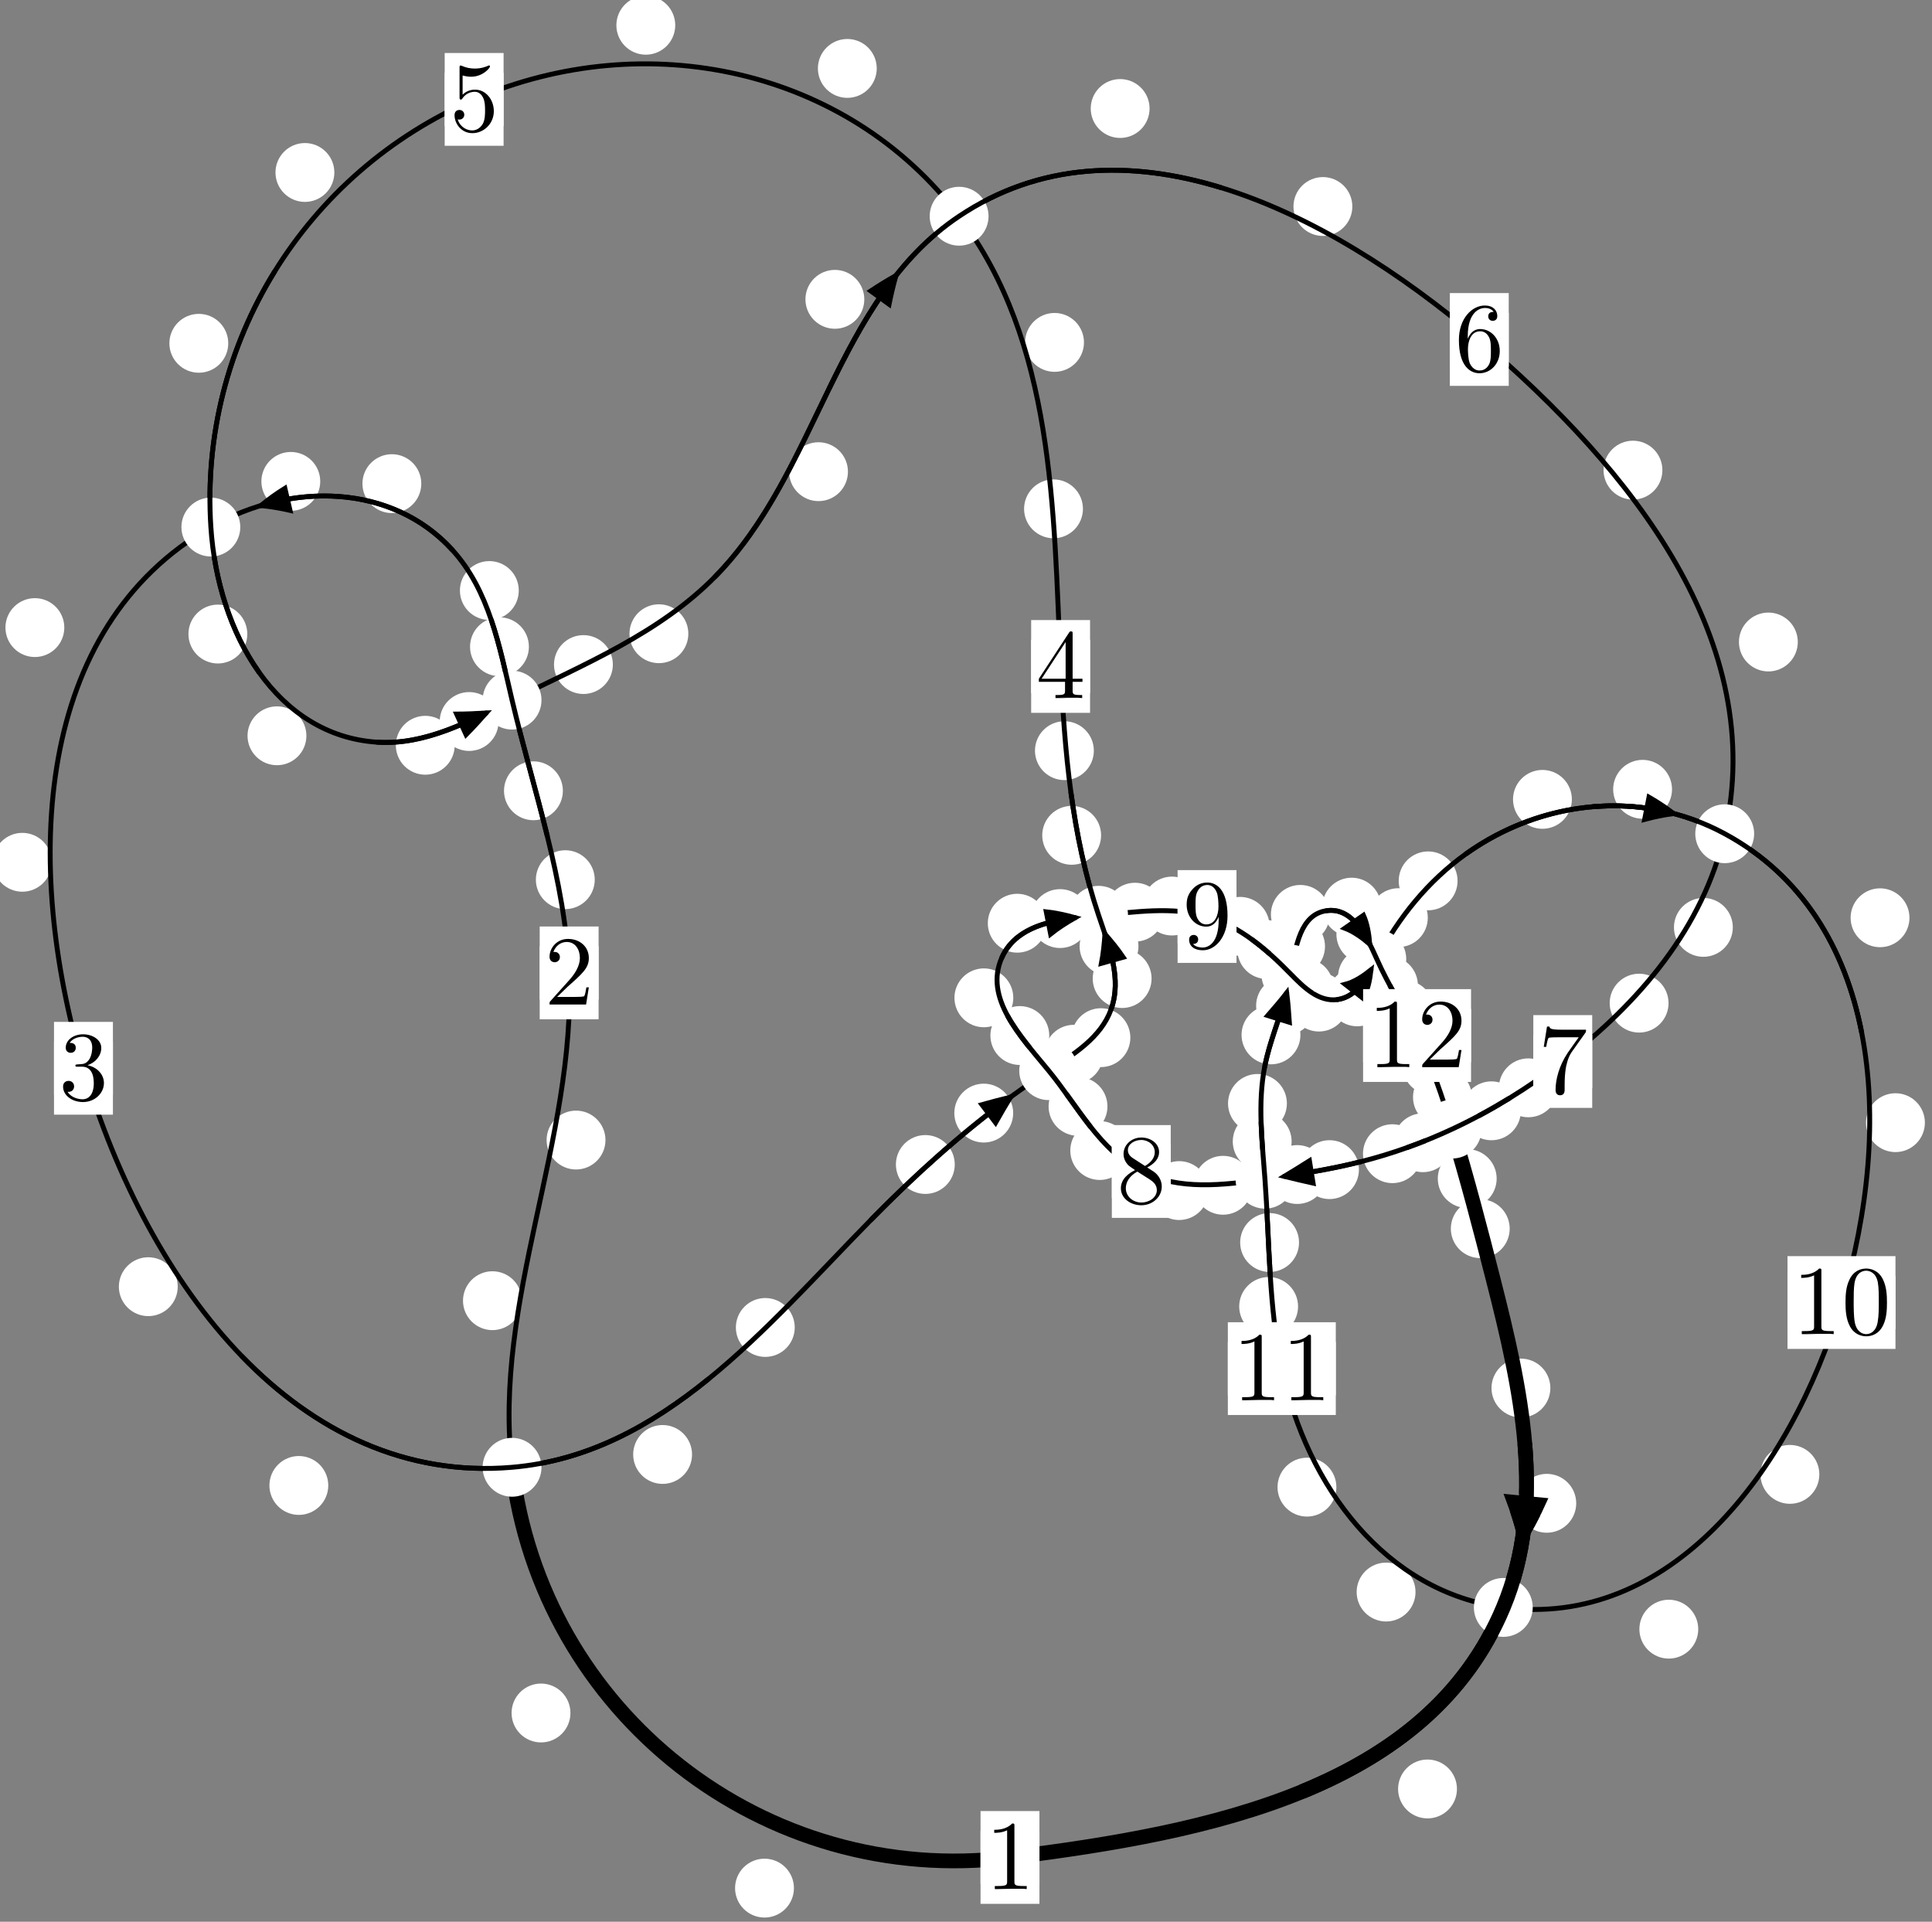 <?xml version="1.0"?>
<!-- Created by MetaPost 1.999 on 2021.07.06:0005 -->
<svg version="1.1" xmlns="http://www.w3.org/2000/svg" xmlns:xlink="http://www.w3.org/1999/xlink" width="196.195" height="195.147" viewBox="0 0 196.195 195.147">
<rect x="0" y="0" width="196.195" height="195.147" fill="#808080" stroke="none"/>
<!-- Original BoundingBox: -52.722031 -45.722580 143.473343 149.424545 -->
  <defs>
    <g transform="scale(0.01,0.01)" id="GLYPHcmr10_48">
      <path style="fill-rule: evenodd;" d="M460 -320C460 -400,455 -480,420 -554C374 -650,292 -666,250 -666C190 -666,117 -640,76 -547C44 -478,39 -400,39 -320C39 -245,43 -155,84 -79C127 2,200 22,249 22C303 22,379 1,423 -94C455 -163,460 -241,460 -320M249 -0C210 -0,151 -25,133 -121C122 -181,122 -273,122 -332C122 -396,122 -462,130 -516C149 -635,224 -644,249 -644C282 -644,348 -626,367 -527C377 -471,377 -395,377 -332C377 -257,377 -189,366 -125C351 -30,294 -0,249 -0"></path>
    </g>
    <g transform="scale(0.01,0.01)" id="GLYPHcmr10_49">
      <path style="fill-rule: evenodd;" d="M294 -640C294 -664,294 -666,271 -666C209 -602,121 -602,89 -602L89 -571C109 -571,168 -571,220 -597L220 -79C220 -43,217 -31,127 -31L95 -31L95 -0L257 -0L130 -3L217 -3L257 -3L297 -3L384 -3L419 -0L419 -31L387 -31C297 -31,294 -42,294 -79"></path>
    </g>
    <g transform="scale(0.01,0.01)" id="GLYPHcmr10_50">
      <path style="fill-rule: evenodd;" d="M127 -77L233 -180C389 -318,449 -372,449 -472C449 -586,359 -666,237 -666C124 -666,50 -574,50 -485C50 -429,100 -429,103 -429C120 -429,155 -441,155 -482C155 -508,137 -534,102 -534C94 -534,92 -534,89 -533C112 -598,166 -635,224 -635C315 -635,358 -554,358 -472C358 -392,308 -313,253 -251L61 -37C50 -26,50 -24,50 -0L421 -0L449 -174L424 -174C419 -144,412 -100,402 -85C395 -77,329 -77,307 -77"></path>
    </g>
    <g transform="scale(0.01,0.01)" id="GLYPHcmr10_51">
      <path style="fill-rule: evenodd;" d="M290 -352C372 -379,430 -449,430 -528C430 -610,342 -666,246 -666C145 -666,69 -606,69 -530C69 -497,91 -478,120 -478C151 -478,171 -500,171 -529C171 -579,124 -579,109 -579C140 -628,206 -641,242 -641C283 -641,338 -619,338 -529C338 -517,336 -459,310 -415C280 -367,246 -364,221 -363C213 -362,189 -360,182 -360C174 -359,167 -358,167 -348C167 -337,174 -337,191 -337L235 -337C317 -337,354 -269,354 -171C354 -35,285 -6,241 -6C198 -6,123 -23,88 -82C123 -77,154 -99,154 -137C154 -173,127 -193,98 -193C74 -193,42 -179,42 -135C42 -44,135 22,244 22C366 22,457 -69,457 -171C457 -253,394 -331,290 -352"></path>
    </g>
    <g transform="scale(0.01,0.01)" id="GLYPHcmr10_52">
      <path style="fill-rule: evenodd;" d="M294 -165L294 -78C294 -42,292 -31,218 -31L197 -31L197 -0L332 -0L238 -3L290 -3L332 -3L374 -3L427 -3L468 -0L468 -31L447 -31C373 -31,371 -42,371 -78L371 -165L471 -165L471 -196L371 -196L371 -651C371 -671,371 -677,355 -677C346 -677,343 -677,335 -665L28 -196L28 -165M300 -196L56 -196L300 -569"></path>
    </g>
    <g transform="scale(0.01,0.01)" id="GLYPHcmr10_53">
      <path style="fill-rule: evenodd;" d="M449 -201C449 -320,367 -420,259 -420C211 -420,168 -404,132 -369L132 -564C152 -558,185 -551,217 -551C340 -551,410 -642,410 -655C410 -661,407 -666,400 -666C399 -666,397 -666,392 -663C372 -654,323 -634,256 -634C216 -634,170 -641,123 -662C115 -665,113 -665,111 -665C101 -665,101 -657,101 -641L101 -345C101 -327,101 -319,115 -319C122 -319,124 -322,128 -328C139 -344,176 -398,257 -398C309 -398,334 -352,342 -334C358 -297,360 -258,360 -208C360 -173,360 -113,336 -71C312 -32,275 -6,229 -6C156 -6,99 -59,82 -118C85 -117,88 -116,99 -116C132 -116,149 -141,149 -165C149 -189,132 -214,99 -214C85 -214,50 -207,50 -161C50 -75,119 22,231 22C347 22,449 -74,449 -201"></path>
    </g>
    <g transform="scale(0.01,0.01)" id="GLYPHcmr10_54">
      <path style="fill-rule: evenodd;" d="M132 -328L132 -352C132 -605,256 -641,307 -641C331 -641,373 -635,395 -601C380 -601,340 -601,340 -556C340 -525,364 -510,386 -510C402 -510,432 -519,432 -558C432 -618,388 -666,305 -666C177 -666,42 -537,42 -316C42 -49,158 22,251 22C362 22,457 -72,457 -204C457 -331,368 -427,257 -427C189 -427,152 -376,132 -328M251 -6C188 -6,158 -66,152 -81C134 -128,134 -208,134 -226C134 -304,166 -404,256 -404C272 -404,318 -404,349 -342C367 -305,367 -254,367 -205C367 -157,367 -107,350 -71C320 -11,274 -6,251 -6"></path>
    </g>
    <g transform="scale(0.01,0.01)" id="GLYPHcmr10_55">
      <path style="fill-rule: evenodd;" d="M476 -609C485 -621,485 -623,485 -644L242 -644C120 -644,118 -657,114 -676L89 -676L56 -470L81 -470C84 -486,93 -549,106 -561C113 -567,191 -567,204 -567L411 -567C400 -551,321 -442,299 -409C209 -274,176 -135,176 -33C176 -23,176 22,222 22C268 22,268 -23,268 -33L268 -84C268 -139,271 -194,279 -248C283 -271,297 -357,341 -419"></path>
    </g>
    <g transform="scale(0.01,0.01)" id="GLYPHcmr10_56">
      <path style="fill-rule: evenodd;" d="M163 -457C117 -487,113 -521,113 -538C113 -599,178 -641,249 -641C322 -641,386 -589,386 -517C386 -460,347 -412,287 -377M309 -362C381 -399,430 -451,430 -517C430 -609,341 -666,250 -666C150 -666,69 -592,69 -499C69 -481,71 -436,113 -389C124 -377,161 -352,186 -335C128 -306,42 -250,42 -151C42 -45,144 22,249 22C362 22,457 -61,457 -168C457 -204,446 -249,408 -291C389 -312,373 -322,309 -362M209 -320L332 -242C360 -223,407 -193,407 -132C407 -58,332 -6,250 -6C164 -6,92 -68,92 -151C92 -209,124 -273,209 -320"></path>
    </g>
    <g transform="scale(0.01,0.01)" id="GLYPHcmr10_57">
      <path style="fill-rule: evenodd;" d="M367 -318L367 -286C367 -52,263 -6,205 -6C188 -6,134 -8,107 -42C151 -42,159 -71,159 -88C159 -119,135 -134,113 -134C97 -134,67 -125,67 -86C67 -19,121 22,206 22C335 22,457 -114,457 -329C457 -598,342 -666,253 -666C198 -666,149 -648,106 -603C65 -558,42 -516,42 -441C42 -316,130 -218,242 -218C303 -218,344 -260,367 -318M243 -241C227 -241,181 -241,150 -304C132 -341,132 -391,132 -440C132 -494,132 -541,153 -578C180 -628,218 -641,253 -641C299 -641,332 -607,349 -562C361 -530,365 -467,365 -421C365 -338,331 -241,243 -241"></path>
    </g>
  </defs>
  <path d="M80.624 191.734C80.624 190.941,80.309 190.181,79.749 189.621C79.188 189.06,78.428 188.745,77.636 188.745C76.843 188.745,76.083 189.06,75.522 189.621C74.962 190.181,74.647 190.941,74.647 191.734C74.647 192.527,74.962 193.287,75.522 193.847C76.083 194.408,76.843 194.723,77.636 194.723C78.428 194.723,79.188 194.408,79.749 193.847C80.309 193.287,80.624 192.527,80.624 191.734Z" style="fill: rgb(100%,100%,100%);stroke: none;"></path>
  <path d="M105.554 188.62C105.554 187.828,105.239 187.067,104.678 186.507C104.118 185.947,103.358 185.632,102.565 185.632C101.772 185.632,101.012 185.947,100.452 186.507C99.891 187.067,99.576 187.828,99.576 188.62C99.576 189.413,99.891 190.173,100.452 190.734C101.012 191.294,101.772 191.609,102.565 191.609C103.358 191.609,104.118 191.294,104.678 190.734C105.239 190.173,105.554 189.413,105.554 188.62Z" style="fill: rgb(100%,100%,100%);stroke: none;"></path>
  <path d="M52.995 132.083C52.995 131.29,52.681 130.53,52.12 129.969C51.56 129.409,50.799 129.094,50.007 129.094C49.214 129.094,48.454 129.409,47.893 129.969C47.333 130.53,47.018 131.29,47.018 132.083C47.018 132.875,47.333 133.635,47.893 134.196C48.454 134.756,49.214 135.071,50.007 135.071C50.799 135.071,51.56 134.756,52.12 134.196C52.681 133.635,52.995 132.875,52.995 132.083Z" style="fill: rgb(100%,100%,100%);stroke: none;"></path>
  <path d="M57.928 173.95C57.928 173.158,57.614 172.398,57.053 171.837C56.493 171.277,55.732 170.962,54.94 170.962C54.147 170.962,53.387 171.277,52.826 171.837C52.266 172.398,51.951 173.158,51.951 173.95C51.951 174.743,52.266 175.503,52.826 176.064C53.387 176.624,54.147 176.939,54.94 176.939C55.732 176.939,56.493 176.624,57.053 176.064C57.614 175.503,57.928 174.743,57.928 173.95Z" style="fill: rgb(100%,100%,100%);stroke: none;"></path>
  <path d="M60.396 89.329C60.396 88.537,60.081 87.776,59.52 87.216C58.96 86.656,58.2 86.341,57.407 86.341C56.614 86.341,55.854 86.656,55.294 87.216C54.733 87.776,54.418 88.537,54.418 89.329C54.418 90.122,54.733 90.882,55.294 91.443C55.854 92.003,56.614 92.318,57.407 92.318C58.2 92.318,58.96 92.003,59.52 91.443C60.081 90.882,60.396 90.122,60.396 89.329Z" style="fill: rgb(100%,100%,100%);stroke: none;"></path>
  <path d="M61.486 115.77C61.486 114.978,61.171 114.217,60.61 113.657C60.05 113.096,59.29 112.781,58.497 112.781C57.704 112.781,56.944 113.096,56.384 113.657C55.823 114.217,55.508 114.978,55.508 115.77C55.508 116.563,55.823 117.323,56.384 117.884C56.944 118.444,57.704 118.759,58.497 118.759C59.29 118.759,60.05 118.444,60.61 117.884C61.171 117.323,61.486 116.563,61.486 115.77Z" style="fill: rgb(100%,100%,100%);stroke: none;"></path>
  <path d="M53.71 65.675C53.71 64.882,53.395 64.122,52.835 63.562C52.274 63.001,51.514 62.686,50.722 62.686C49.929 62.686,49.169 63.001,48.608 63.562C48.048 64.122,47.733 64.882,47.733 65.675C47.733 66.468,48.048 67.228,48.608 67.788C49.169 68.349,49.929 68.664,50.722 68.664C51.514 68.664,52.274 68.349,52.835 67.788C53.395 67.228,53.71 66.468,53.71 65.675Z" style="fill: rgb(100%,100%,100%);stroke: none;"></path>
  <path d="M57.16 80.302C57.16 79.509,56.845 78.749,56.284 78.189C55.724 77.628,54.964 77.313,54.171 77.313C53.378 77.313,52.618 77.628,52.058 78.189C51.497 78.749,51.182 79.509,51.182 80.302C51.182 81.095,51.497 81.855,52.058 82.415C52.618 82.976,53.378 83.291,54.171 83.291C54.964 83.291,55.724 82.976,56.284 82.415C56.845 81.855,57.16 81.095,57.16 80.302Z" style="fill: rgb(100%,100%,100%);stroke: none;"></path>
  <path d="M42.783 49.113C42.783 48.32,42.468 47.56,41.908 47C41.348 46.439,40.587 46.124,39.795 46.124C39.002 46.124,38.242 46.439,37.681 47C37.121 47.56,36.806 48.32,36.806 49.113C36.806 49.906,37.121 50.666,37.681 51.226C38.242 51.787,39.002 52.102,39.795 52.102C40.587 52.102,41.348 51.787,41.908 51.226C42.468 50.666,42.783 49.906,42.783 49.113Z" style="fill: rgb(100%,100%,100%);stroke: none;"></path>
  <path d="M52.682 59.967C52.682 59.174,52.368 58.414,51.807 57.854C51.247 57.293,50.486 56.978,49.694 56.978C48.901 56.978,48.141 57.293,47.58 57.854C47.02 58.414,46.705 59.174,46.705 59.967C46.705 60.76,47.02 61.52,47.58 62.08C48.141 62.641,48.901 62.956,49.694 62.956C50.486 62.956,51.247 62.641,51.807 62.08C52.368 61.52,52.682 60.76,52.682 59.967Z" style="fill: rgb(100%,100%,100%);stroke: none;"></path>
  <path d="M6.531 63.73C6.531 62.938,6.216 62.177,5.655 61.617C5.095 61.056,4.335 60.742,3.542 60.742C2.749 60.742,1.989 61.056,1.429 61.617C0.868 62.177,0.553 62.938,0.553 63.73C0.553 64.523,0.868 65.283,1.429 65.844C1.989 66.404,2.749 66.719,3.542 66.719C4.335 66.719,5.095 66.404,5.655 65.844C6.216 65.283,6.531 64.523,6.531 63.73Z" style="fill: rgb(100%,100%,100%);stroke: none;"></path>
  <path d="M32.521 48.884C32.521 48.092,32.206 47.332,31.646 46.771C31.085 46.211,30.325 45.896,29.532 45.896C28.74 45.896,27.98 46.211,27.419 46.771C26.859 47.332,26.544 48.092,26.544 48.884C26.544 49.677,26.859 50.437,27.419 50.998C27.98 51.558,28.74 51.873,29.532 51.873C30.325 51.873,31.085 51.558,31.646 50.998C32.206 50.437,32.521 49.677,32.521 48.884Z" style="fill: rgb(100%,100%,100%);stroke: none;"></path>
  <path d="M18.049 130.66C18.049 129.867,17.734 129.107,17.173 128.547C16.613 127.986,15.853 127.671,15.06 127.671C14.267 127.671,13.507 127.986,12.947 128.547C12.386 129.107,12.071 129.867,12.071 130.66C12.071 131.453,12.386 132.213,12.947 132.773C13.507 133.334,14.267 133.649,15.06 133.649C15.853 133.649,16.613 133.334,17.173 132.773C17.734 132.213,18.049 131.453,18.049 130.66Z" style="fill: rgb(100%,100%,100%);stroke: none;"></path>
  <path d="M5.255 87.564C5.255 86.771,4.941 86.011,4.38 85.45C3.82 84.89,3.059 84.575,2.267 84.575C1.474 84.575,0.714 84.89,0.153 85.45C-0.407 86.011,-0.722 86.771,-0.722 87.564C-0.722 88.356,-0.407 89.116,0.153 89.677C0.714 90.237,1.474 90.552,2.267 90.552C3.059 90.552,3.82 90.237,4.38 89.677C4.941 89.116,5.255 88.356,5.255 87.564Z" style="fill: rgb(100%,100%,100%);stroke: none;"></path>
  <path d="M70.277 147.698C70.277 146.905,69.962 146.145,69.401 145.584C68.841 145.024,68.081 144.709,67.288 144.709C66.495 144.709,65.735 145.024,65.175 145.584C64.614 146.145,64.299 146.905,64.299 147.698C64.299 148.49,64.614 149.25,65.175 149.811C65.735 150.371,66.495 150.686,67.288 150.686C68.081 150.686,68.841 150.371,69.401 149.811C69.962 149.25,70.277 148.49,70.277 147.698Z" style="fill: rgb(100%,100%,100%);stroke: none;"></path>
  <path d="M33.336 150.845C33.336 150.052,33.021 149.292,32.461 148.731C31.9 148.171,31.14 147.856,30.347 147.856C29.555 147.856,28.795 148.171,28.234 148.731C27.674 149.292,27.359 150.052,27.359 150.845C27.359 151.637,27.674 152.397,28.234 152.958C28.795 153.518,29.555 153.833,30.347 153.833C31.14 153.833,31.9 153.518,32.461 152.958C33.021 152.397,33.336 151.637,33.336 150.845Z" style="fill: rgb(100%,100%,100%);stroke: none;"></path>
  <path d="M96.956 118.252C96.956 117.459,96.641 116.699,96.081 116.138C95.52 115.578,94.76 115.263,93.967 115.263C93.175 115.263,92.415 115.578,91.854 116.138C91.294 116.699,90.979 117.459,90.979 118.252C90.979 119.044,91.294 119.805,91.854 120.365C92.415 120.925,93.175 121.24,93.967 121.24C94.76 121.24,95.52 120.925,96.081 120.365C96.641 119.805,96.956 119.044,96.956 118.252Z" style="fill: rgb(100%,100%,100%);stroke: none;"></path>
  <path d="M80.706 134.801C80.706 134.008,80.391 133.248,79.83 132.688C79.27 132.127,78.51 131.812,77.717 131.812C76.924 131.812,76.164 132.127,75.604 132.688C75.043 133.248,74.728 134.008,74.728 134.801C74.728 135.594,75.043 136.354,75.604 136.914C76.164 137.475,76.924 137.79,77.717 137.79C78.51 137.79,79.27 137.475,79.83 136.914C80.391 136.354,80.706 135.594,80.706 134.801Z" style="fill: rgb(100%,100%,100%);stroke: none;"></path>
  <path d="M112.035 107.056C112.035 106.263,111.72 105.503,111.16 104.943C110.599 104.382,109.839 104.067,109.046 104.067C108.254 104.067,107.494 104.382,106.933 104.943C106.373 105.503,106.058 106.263,106.058 107.056C106.058 107.849,106.373 108.609,106.933 109.169C107.494 109.73,108.254 110.045,109.046 110.045C109.839 110.045,110.599 109.73,111.16 109.169C111.72 108.609,112.035 107.849,112.035 107.056Z" style="fill: rgb(100%,100%,100%);stroke: none;"></path>
  <path d="M102.888 113.033C102.888 112.24,102.573 111.48,102.013 110.919C101.452 110.359,100.692 110.044,99.899 110.044C99.107 110.044,98.347 110.359,97.786 110.919C97.226 111.48,96.911 112.24,96.911 113.033C96.911 113.825,97.226 114.586,97.786 115.146C98.347 115.706,99.107 116.021,99.899 116.021C100.692 116.021,101.452 115.706,102.013 115.146C102.573 114.586,102.888 113.825,102.888 113.033Z" style="fill: rgb(100%,100%,100%);stroke: none;"></path>
  <path d="M116.943 99.371C116.943 98.578,116.628 97.818,116.068 97.257C115.507 96.697,114.747 96.382,113.954 96.382C113.162 96.382,112.402 96.697,111.841 97.257C111.281 97.818,110.966 98.578,110.966 99.371C110.966 100.163,111.281 100.923,111.841 101.484C112.402 102.044,113.162 102.359,113.954 102.359C114.747 102.359,115.507 102.044,116.068 101.484C116.628 100.923,116.943 100.163,116.943 99.371Z" style="fill: rgb(100%,100%,100%);stroke: none;"></path>
  <path d="M114.787 105.373C114.787 104.58,114.472 103.82,113.912 103.259C113.352 102.699,112.591 102.384,111.799 102.384C111.006 102.384,110.246 102.699,109.685 103.259C109.125 103.82,108.81 104.58,108.81 105.373C108.81 106.165,109.125 106.926,109.685 107.486C110.246 108.046,111.006 108.361,111.799 108.361C112.591 108.361,113.352 108.046,113.912 107.486C114.472 106.926,114.787 106.165,114.787 105.373Z" style="fill: rgb(100%,100%,100%);stroke: none;"></path>
  <path d="M111.816 84.826C111.816 84.033,111.501 83.273,110.941 82.712C110.381 82.152,109.62 81.837,108.828 81.837C108.035 81.837,107.275 82.152,106.714 82.712C106.154 83.273,105.839 84.033,105.839 84.826C105.839 85.618,106.154 86.379,106.714 86.939C107.275 87.5,108.035 87.814,108.828 87.814C109.62 87.814,110.381 87.5,110.941 86.939C111.501 86.379,111.816 85.618,111.816 84.826Z" style="fill: rgb(100%,100%,100%);stroke: none;"></path>
  <path d="M115.611 96.089C115.611 95.296,115.296 94.536,114.736 93.976C114.176 93.415,113.415 93.1,112.623 93.1C111.83 93.1,111.07 93.415,110.509 93.976C109.949 94.536,109.634 95.296,109.634 96.089C109.634 96.882,109.949 97.642,110.509 98.202C111.07 98.763,111.83 99.078,112.623 99.078C113.415 99.078,114.176 98.763,114.736 98.202C115.296 97.642,115.611 96.882,115.611 96.089Z" style="fill: rgb(100%,100%,100%);stroke: none;"></path>
  <path d="M109.973 51.671C109.973 50.879,109.658 50.119,109.098 49.558C108.538 48.998,107.777 48.683,106.985 48.683C106.192 48.683,105.432 48.998,104.871 49.558C104.311 50.119,103.996 50.879,103.996 51.671C103.996 52.464,104.311 53.224,104.871 53.785C105.432 54.345,106.192 54.66,106.985 54.66C107.777 54.66,108.538 54.345,109.098 53.785C109.658 53.224,109.973 52.464,109.973 51.671Z" style="fill: rgb(100%,100%,100%);stroke: none;"></path>
  <path d="M111.08 76.229C111.08 75.437,110.765 74.677,110.204 74.116C109.644 73.556,108.884 73.241,108.091 73.241C107.298 73.241,106.538 73.556,105.978 74.116C105.417 74.677,105.102 75.437,105.102 76.229C105.102 77.022,105.417 77.782,105.978 78.343C106.538 78.903,107.298 79.218,108.091 79.218C108.884 79.218,109.644 78.903,110.204 78.343C110.765 77.782,111.08 77.022,111.08 76.229Z" style="fill: rgb(100%,100%,100%);stroke: none;"></path>
  <path d="M89.034 6.948C89.034 6.155,88.719 5.395,88.159 4.835C87.598 4.274,86.838 3.959,86.046 3.959C85.253 3.959,84.493 4.274,83.932 4.835C83.372 5.395,83.057 6.155,83.057 6.948C83.057 7.741,83.372 8.501,83.932 9.061C84.493 9.622,85.253 9.937,86.046 9.937C86.838 9.937,87.598 9.622,88.159 9.061C88.719 8.501,89.034 7.741,89.034 6.948Z" style="fill: rgb(100%,100%,100%);stroke: none;"></path>
  <path d="M110.078 34.769C110.078 33.977,109.763 33.216,109.203 32.656C108.642 32.095,107.882 31.781,107.09 31.781C106.297 31.781,105.537 32.095,104.976 32.656C104.416 33.216,104.101 33.977,104.101 34.769C104.101 35.562,104.416 36.322,104.976 36.883C105.537 37.443,106.297 37.758,107.09 37.758C107.882 37.758,108.642 37.443,109.203 36.883C109.763 36.322,110.078 35.562,110.078 34.769Z" style="fill: rgb(100%,100%,100%);stroke: none;"></path>
  <path d="M33.953 17.515C33.953 16.722,33.638 15.962,33.077 15.401C32.517 14.841,31.757 14.526,30.964 14.526C30.171 14.526,29.411 14.841,28.851 15.401C28.29 15.962,27.975 16.722,27.975 17.515C27.975 18.307,28.29 19.067,28.851 19.628C29.411 20.188,30.171 20.503,30.964 20.503C31.757 20.503,32.517 20.188,33.077 19.628C33.638 19.067,33.953 18.307,33.953 17.515Z" style="fill: rgb(100%,100%,100%);stroke: none;"></path>
  <path d="M68.571 2.564C68.571 1.772,68.256 1.011,67.695 0.451C67.135 -0.11,66.375 -0.425,65.582 -0.425C64.789 -0.425,64.029 -0.11,63.469 0.451C62.908 1.011,62.593 1.772,62.593 2.564C62.593 3.357,62.908 4.117,63.469 4.678C64.029 5.238,64.789 5.553,65.582 5.553C66.375 5.553,67.135 5.238,67.695 4.678C68.256 4.117,68.571 3.357,68.571 2.564Z" style="fill: rgb(100%,100%,100%);stroke: none;"></path>
  <path d="M25.113 64.386C25.113 63.593,24.798 62.833,24.238 62.273C23.677 61.712,22.917 61.397,22.124 61.397C21.332 61.397,20.571 61.712,20.011 62.273C19.451 62.833,19.136 63.593,19.136 64.386C19.136 65.179,19.451 65.939,20.011 66.499C20.571 67.06,21.332 67.375,22.124 67.375C22.917 67.375,23.677 67.06,24.238 66.499C24.798 65.939,25.113 65.179,25.113 64.386Z" style="fill: rgb(100%,100%,100%);stroke: none;"></path>
  <path d="M23.179 34.862C23.179 34.069,22.864 33.309,22.303 32.748C21.743 32.188,20.983 31.873,20.19 31.873C19.397 31.873,18.637 32.188,18.077 32.748C17.516 33.309,17.201 34.069,17.201 34.862C17.201 35.654,17.516 36.414,18.077 36.975C18.637 37.535,19.397 37.85,20.19 37.85C20.983 37.85,21.743 37.535,22.303 36.975C22.864 36.414,23.179 35.654,23.179 34.862Z" style="fill: rgb(100%,100%,100%);stroke: none;"></path>
  <path d="M46.175 75.68C46.175 74.887,45.86 74.127,45.299 73.567C44.739 73.006,43.978 72.691,43.186 72.691C42.393 72.691,41.633 73.006,41.072 73.567C40.512 74.127,40.197 74.887,40.197 75.68C40.197 76.473,40.512 77.233,41.072 77.793C41.633 78.354,42.393 78.669,43.186 78.669C43.978 78.669,44.739 78.354,45.299 77.793C45.86 77.233,46.175 76.473,46.175 75.68Z" style="fill: rgb(100%,100%,100%);stroke: none;"></path>
  <path d="M31.115 74.718C31.115 73.925,30.8 73.165,30.239 72.604C29.679 72.044,28.919 71.729,28.126 71.729C27.333 71.729,26.573 72.044,26.013 72.604C25.452 73.165,25.137 73.925,25.137 74.718C25.137 75.51,25.452 76.27,26.013 76.831C26.573 77.391,27.333 77.706,28.126 77.706C28.919 77.706,29.679 77.391,30.239 76.831C30.8 76.27,31.115 75.51,31.115 74.718Z" style="fill: rgb(100%,100%,100%);stroke: none;"></path>
  <path d="M62.236 67.484C62.236 66.692,61.921 65.932,61.361 65.371C60.8 64.811,60.04 64.496,59.247 64.496C58.455 64.496,57.695 64.811,57.134 65.371C56.574 65.932,56.259 66.692,56.259 67.484C56.259 68.277,56.574 69.037,57.134 69.598C57.695 70.158,58.455 70.473,59.247 70.473C60.04 70.473,60.8 70.158,61.361 69.598C61.921 69.037,62.236 68.277,62.236 67.484Z" style="fill: rgb(100%,100%,100%);stroke: none;"></path>
  <path d="M50.631 73.267C50.631 72.475,50.316 71.714,49.755 71.154C49.195 70.593,48.435 70.279,47.642 70.279C46.849 70.279,46.089 70.593,45.529 71.154C44.968 71.714,44.653 72.475,44.653 73.267C44.653 74.06,44.968 74.82,45.529 75.381C46.089 75.941,46.849 76.256,47.642 76.256C48.435 76.256,49.195 75.941,49.755 75.381C50.316 74.82,50.631 74.06,50.631 73.267Z" style="fill: rgb(100%,100%,100%);stroke: none;"></path>
  <path d="M86.109 47.898C86.109 47.105,85.794 46.345,85.234 45.785C84.673 45.224,83.913 44.909,83.12 44.909C82.328 44.909,81.568 45.224,81.007 45.785C80.447 46.345,80.132 47.105,80.132 47.898C80.132 48.691,80.447 49.451,81.007 50.011C81.568 50.572,82.328 50.887,83.12 50.887C83.913 50.887,84.673 50.572,85.234 50.011C85.794 49.451,86.109 48.691,86.109 47.898Z" style="fill: rgb(100%,100%,100%);stroke: none;"></path>
  <path d="M69.901 64.353C69.901 63.561,69.586 62.801,69.026 62.24C68.465 61.68,67.705 61.365,66.913 61.365C66.12 61.365,65.36 61.68,64.799 62.24C64.239 62.801,63.924 63.561,63.924 64.353C63.924 65.146,64.239 65.906,64.799 66.467C65.36 67.027,66.12 67.342,66.913 67.342C67.705 67.342,68.465 67.027,69.026 66.467C69.586 65.906,69.901 65.146,69.901 64.353Z" style="fill: rgb(100%,100%,100%);stroke: none;"></path>
  <path d="M116.74 11.019C116.74 10.227,116.425 9.466,115.865 8.906C115.304 8.345,114.544 8.03,113.751 8.03C112.959 8.03,112.199 8.345,111.638 8.906C111.078 9.466,110.763 10.227,110.763 11.019C110.763 11.812,111.078 12.572,111.638 13.133C112.199 13.693,112.959 14.008,113.751 14.008C114.544 14.008,115.304 13.693,115.865 13.133C116.425 12.572,116.74 11.812,116.74 11.019Z" style="fill: rgb(100%,100%,100%);stroke: none;"></path>
  <path d="M87.77 30.396C87.77 29.603,87.455 28.843,86.895 28.283C86.334 27.722,85.574 27.407,84.781 27.407C83.989 27.407,83.229 27.722,82.668 28.283C82.108 28.843,81.793 29.603,81.793 30.396C81.793 31.189,82.108 31.949,82.668 32.509C83.229 33.07,83.989 33.385,84.781 33.385C85.574 33.385,86.334 33.07,86.895 32.509C87.455 31.949,87.77 31.189,87.77 30.396Z" style="fill: rgb(100%,100%,100%);stroke: none;"></path>
  <path d="M168.817 47.742C168.817 46.949,168.503 46.189,167.942 45.629C167.382 45.068,166.621 44.753,165.829 44.753C165.036 44.753,164.276 45.068,163.715 45.629C163.155 46.189,162.84 46.949,162.84 47.742C162.84 48.535,163.155 49.295,163.715 49.855C164.276 50.416,165.036 50.731,165.829 50.731C166.621 50.731,167.382 50.416,167.942 49.855C168.503 49.295,168.817 48.535,168.817 47.742Z" style="fill: rgb(100%,100%,100%);stroke: none;"></path>
  <path d="M137.33 20.97C137.33 20.178,137.015 19.417,136.454 18.857C135.894 18.297,135.134 17.982,134.341 17.982C133.548 17.982,132.788 18.297,132.228 18.857C131.667 19.417,131.352 20.178,131.352 20.97C131.352 21.763,131.667 22.523,132.228 23.084C132.788 23.644,133.548 23.959,134.341 23.959C135.134 23.959,135.894 23.644,136.454 23.084C137.015 22.523,137.33 21.763,137.33 20.97Z" style="fill: rgb(100%,100%,100%);stroke: none;"></path>
  <path d="M175.968 94.174C175.968 93.381,175.653 92.621,175.093 92.06C174.532 91.5,173.772 91.185,172.98 91.185C172.187 91.185,171.427 91.5,170.866 92.06C170.306 92.621,169.991 93.381,169.991 94.174C169.991 94.966,170.306 95.727,170.866 96.287C171.427 96.847,172.187 97.162,172.98 97.162C173.772 97.162,174.532 96.847,175.093 96.287C175.653 95.727,175.968 94.966,175.968 94.174Z" style="fill: rgb(100%,100%,100%);stroke: none;"></path>
  <path d="M182.567 65.194C182.567 64.401,182.252 63.641,181.692 63.081C181.131 62.52,180.371 62.205,179.578 62.205C178.786 62.205,178.026 62.52,177.465 63.081C176.905 63.641,176.59 64.401,176.59 65.194C176.59 65.987,176.905 66.747,177.465 67.307C178.026 67.868,178.786 68.183,179.578 68.183C180.371 68.183,181.131 67.868,181.692 67.307C182.252 66.747,182.567 65.987,182.567 65.194Z" style="fill: rgb(100%,100%,100%);stroke: none;"></path>
  <path d="M158.192 110.466C158.192 109.673,157.877 108.913,157.316 108.353C156.756 107.792,155.996 107.477,155.203 107.477C154.41 107.477,153.65 107.792,153.09 108.353C152.529 108.913,152.214 109.673,152.214 110.466C152.214 111.259,152.529 112.019,153.09 112.579C153.65 113.14,154.41 113.455,155.203 113.455C155.996 113.455,156.756 113.14,157.316 112.579C157.877 112.019,158.192 111.259,158.192 110.466Z" style="fill: rgb(100%,100%,100%);stroke: none;"></path>
  <path d="M169.441 101.867C169.441 101.074,169.126 100.314,168.566 99.753C168.005 99.193,167.245 98.878,166.452 98.878C165.66 98.878,164.9 99.193,164.339 99.753C163.779 100.314,163.464 101.074,163.464 101.867C163.464 102.659,163.779 103.42,164.339 103.98C164.9 104.541,165.66 104.856,166.452 104.856C167.245 104.856,168.005 104.541,168.566 103.98C169.126 103.42,169.441 102.659,169.441 101.867Z" style="fill: rgb(100%,100%,100%);stroke: none;"></path>
  <path d="M147.482 116.042C147.482 115.25,147.167 114.489,146.607 113.929C146.046 113.369,145.286 113.054,144.493 113.054C143.701 113.054,142.941 113.369,142.38 113.929C141.82 114.489,141.505 115.25,141.505 116.042C141.505 116.835,141.82 117.595,142.38 118.156C142.941 118.716,143.701 119.031,144.493 119.031C145.286 119.031,146.046 118.716,146.607 118.156C147.167 117.595,147.482 116.835,147.482 116.042Z" style="fill: rgb(100%,100%,100%);stroke: none;"></path>
  <path d="M154.446 112.8C154.446 112.007,154.131 111.247,153.57 110.687C153.01 110.126,152.25 109.811,151.457 109.811C150.664 109.811,149.904 110.126,149.344 110.687C148.783 111.247,148.468 112.007,148.468 112.8C148.468 113.593,148.783 114.353,149.344 114.913C149.904 115.474,150.664 115.789,151.457 115.789C152.25 115.789,153.01 115.474,153.57 114.913C154.131 114.353,154.446 113.593,154.446 112.8Z" style="fill: rgb(100%,100%,100%);stroke: none;"></path>
  <path d="M137.999 118.774C137.999 117.982,137.684 117.221,137.124 116.661C136.563 116.1,135.803 115.785,135.01 115.785C134.218 115.785,133.457 116.1,132.897 116.661C132.336 117.221,132.022 117.982,132.022 118.774C132.022 119.567,132.336 120.327,132.897 120.888C133.457 121.448,134.218 121.763,135.01 121.763C135.803 121.763,136.563 121.448,137.124 120.888C137.684 120.327,137.999 119.567,137.999 118.774Z" style="fill: rgb(100%,100%,100%);stroke: none;"></path>
  <path d="M144.388 117.155C144.388 116.362,144.073 115.602,143.513 115.041C142.953 114.481,142.192 114.166,141.4 114.166C140.607 114.166,139.847 114.481,139.286 115.041C138.726 115.602,138.411 116.362,138.411 117.155C138.411 117.947,138.726 118.708,139.286 119.268C139.847 119.829,140.607 120.144,141.4 120.144C142.192 120.144,142.953 119.829,143.513 119.268C144.073 118.708,144.388 117.947,144.388 117.155Z" style="fill: rgb(100%,100%,100%);stroke: none;"></path>
  <path d="M127.189 120.362C127.189 119.57,126.874 118.81,126.314 118.249C125.753 117.689,124.993 117.374,124.2 117.374C123.408 117.374,122.647 117.689,122.087 118.249C121.526 118.81,121.212 119.57,121.212 120.362C121.212 121.155,121.526 121.915,122.087 122.476C122.647 123.036,123.408 123.351,124.2 123.351C124.993 123.351,125.753 123.036,126.314 122.476C126.874 121.915,127.189 121.155,127.189 120.362Z" style="fill: rgb(100%,100%,100%);stroke: none;"></path>
  <path d="M134.722 119.271C134.722 118.478,134.407 117.718,133.846 117.157C133.286 116.597,132.526 116.282,131.733 116.282C130.94 116.282,130.18 116.597,129.62 117.157C129.059 117.718,128.744 118.478,128.744 119.271C128.744 120.063,129.059 120.823,129.62 121.384C130.18 121.944,130.94 122.259,131.733 122.259C132.526 122.259,133.286 121.944,133.846 121.384C134.407 120.823,134.722 120.063,134.722 119.271Z" style="fill: rgb(100%,100%,100%);stroke: none;"></path>
  <path d="M114.666 116.834C114.666 116.041,114.351 115.281,113.79 114.72C113.23 114.16,112.47 113.845,111.677 113.845C110.884 113.845,110.124 114.16,109.564 114.72C109.003 115.281,108.688 116.041,108.688 116.834C108.688 117.626,109.003 118.387,109.564 118.947C110.124 119.507,110.884 119.822,111.677 119.822C112.47 119.822,113.23 119.507,113.79 118.947C114.351 118.387,114.666 117.626,114.666 116.834Z" style="fill: rgb(100%,100%,100%);stroke: none;"></path>
  <path d="M122.733 120.901C122.733 120.108,122.418 119.348,121.857 118.787C121.297 118.227,120.537 117.912,119.744 117.912C118.951 117.912,118.191 118.227,117.631 118.787C117.07 119.348,116.755 120.108,116.755 120.901C116.755 121.693,117.07 122.453,117.631 123.014C118.191 123.574,118.951 123.889,119.744 123.889C120.537 123.889,121.297 123.574,121.857 123.014C122.418 122.453,122.733 121.693,122.733 120.901Z" style="fill: rgb(100%,100%,100%);stroke: none;"></path>
  <path d="M106.552 105.156C106.552 104.363,106.237 103.603,105.677 103.043C105.116 102.482,104.356 102.167,103.564 102.167C102.771 102.167,102.011 102.482,101.45 103.043C100.89 103.603,100.575 104.363,100.575 105.156C100.575 105.949,100.89 106.709,101.45 107.269C102.011 107.83,102.771 108.145,103.564 108.145C104.356 108.145,105.116 107.83,105.677 107.269C106.237 106.709,106.552 105.949,106.552 105.156Z" style="fill: rgb(100%,100%,100%);stroke: none;"></path>
  <path d="M112.462 112.354C112.462 111.561,112.147 110.801,111.587 110.24C111.027 109.68,110.266 109.365,109.474 109.365C108.681 109.365,107.921 109.68,107.36 110.24C106.8 110.801,106.485 111.561,106.485 112.354C106.485 113.146,106.8 113.906,107.36 114.467C107.921 115.027,108.681 115.342,109.474 115.342C110.266 115.342,111.027 115.027,111.587 114.467C112.147 113.906,112.462 113.146,112.462 112.354Z" style="fill: rgb(100%,100%,100%);stroke: none;"></path>
  <path d="M106.29 93.751C106.29 92.958,105.975 92.198,105.414 91.637C104.854 91.077,104.094 90.762,103.301 90.762C102.508 90.762,101.748 91.077,101.188 91.637C100.627 92.198,100.312 92.958,100.312 93.751C100.312 94.543,100.627 95.304,101.188 95.864C101.748 96.425,102.508 96.739,103.301 96.739C104.094 96.739,104.854 96.425,105.414 95.864C105.975 95.304,106.29 94.543,106.29 93.751Z" style="fill: rgb(100%,100%,100%);stroke: none;"></path>
  <path d="M102.901 101.327C102.901 100.534,102.586 99.774,102.026 99.214C101.465 98.653,100.705 98.338,99.913 98.338C99.12 98.338,98.36 98.653,97.799 99.214C97.239 99.774,96.924 100.534,96.924 101.327C96.924 102.12,97.239 102.88,97.799 103.44C98.36 104.001,99.12 104.316,99.913 104.316C100.705 104.316,101.465 104.001,102.026 103.44C102.586 102.88,102.901 102.12,102.901 101.327Z" style="fill: rgb(100%,100%,100%);stroke: none;"></path>
  <path d="M118.245 92.631C118.245 91.838,117.93 91.078,117.369 90.517C116.809 89.957,116.048 89.642,115.256 89.642C114.463 89.642,113.703 89.957,113.142 90.517C112.582 91.078,112.267 91.838,112.267 92.631C112.267 93.423,112.582 94.183,113.142 94.744C113.703 95.304,114.463 95.619,115.256 95.619C116.048 95.619,116.809 95.304,117.369 94.744C117.93 94.183,118.245 93.423,118.245 92.631Z" style="fill: rgb(100%,100%,100%);stroke: none;"></path>
  <path d="M110.637 93.28C110.637 92.487,110.322 91.727,109.762 91.167C109.201 90.606,108.441 90.291,107.649 90.291C106.856 90.291,106.096 90.606,105.535 91.167C104.975 91.727,104.66 92.487,104.66 93.28C104.66 94.073,104.975 94.833,105.535 95.393C106.096 95.954,106.856 96.269,107.649 96.269C108.441 96.269,109.201 95.954,109.762 95.393C110.322 94.833,110.637 94.073,110.637 93.28Z" style="fill: rgb(100%,100%,100%);stroke: none;"></path>
  <path d="M128.925 94.07C128.925 93.277,128.61 92.517,128.05 91.957C127.489 91.396,126.729 91.081,125.937 91.081C125.144 91.081,124.384 91.396,123.823 91.957C123.263 92.517,122.948 93.277,122.948 94.07C122.948 94.863,123.263 95.623,123.823 96.183C124.384 96.744,125.144 97.059,125.937 97.059C126.729 97.059,127.489 96.744,128.05 96.183C128.61 95.623,128.925 94.863,128.925 94.07Z" style="fill: rgb(100%,100%,100%);stroke: none;"></path>
  <path d="M122.003 92.007C122.003 91.214,121.688 90.454,121.128 89.893C120.567 89.333,119.807 89.018,119.014 89.018C118.222 89.018,117.462 89.333,116.901 89.893C116.341 90.454,116.026 91.214,116.026 92.007C116.026 92.799,116.341 93.559,116.901 94.12C117.462 94.68,118.222 94.995,119.014 94.995C119.807 94.995,120.567 94.68,121.128 94.12C121.688 93.559,122.003 92.799,122.003 92.007Z" style="fill: rgb(100%,100%,100%);stroke: none;"></path>
  <path d="M135.419 100.301C135.419 99.508,135.104 98.748,134.544 98.187C133.983 97.627,133.223 97.312,132.431 97.312C131.638 97.312,130.878 97.627,130.317 98.187C129.757 98.748,129.442 99.508,129.442 100.301C129.442 101.093,129.757 101.853,130.317 102.414C130.878 102.974,131.638 103.289,132.431 103.289C133.223 103.289,133.983 102.974,134.544 102.414C135.104 101.853,135.419 101.093,135.419 100.301Z" style="fill: rgb(100%,100%,100%);stroke: none;"></path>
  <path d="M131.63 96.424C131.63 95.631,131.315 94.871,130.755 94.311C130.194 93.75,129.434 93.435,128.641 93.435C127.849 93.435,127.089 93.75,126.528 94.311C125.968 94.871,125.653 95.631,125.653 96.424C125.653 97.217,125.968 97.977,126.528 98.537C127.089 99.098,127.849 99.413,128.641 99.413C129.434 99.413,130.194 99.098,130.755 98.537C131.315 97.977,131.63 97.217,131.63 96.424Z" style="fill: rgb(100%,100%,100%);stroke: none;"></path>
  <path d="M140.812 101.228C140.812 100.435,140.497 99.675,139.937 99.115C139.376 98.554,138.616 98.239,137.824 98.239C137.031 98.239,136.271 98.554,135.71 99.115C135.15 99.675,134.835 100.435,134.835 101.228C134.835 102.021,135.15 102.781,135.71 103.341C136.271 103.902,137.031 104.217,137.824 104.217C138.616 104.217,139.376 103.902,139.937 103.341C140.497 102.781,140.812 102.021,140.812 101.228Z" style="fill: rgb(100%,100%,100%);stroke: none;"></path>
  <path d="M136.925 101.759C136.925 100.967,136.61 100.206,136.049 99.646C135.489 99.085,134.729 98.771,133.936 98.771C133.143 98.771,132.383 99.085,131.823 99.646C131.262 100.206,130.947 100.967,130.947 101.759C130.947 102.552,131.262 103.312,131.823 103.873C132.383 104.433,133.143 104.748,133.936 104.748C134.729 104.748,135.489 104.433,136.049 103.873C136.61 103.312,136.925 102.552,136.925 101.759Z" style="fill: rgb(100%,100%,100%);stroke: none;"></path>
  <path d="M144.993 93.186C144.993 92.393,144.678 91.633,144.118 91.072C143.557 90.512,142.797 90.197,142.004 90.197C141.212 90.197,140.452 90.512,139.891 91.072C139.331 91.633,139.016 92.393,139.016 93.186C139.016 93.978,139.331 94.739,139.891 95.299C140.452 95.86,141.212 96.175,142.004 96.175C142.797 96.175,143.557 95.86,144.118 95.299C144.678 94.739,144.993 93.978,144.993 93.186Z" style="fill: rgb(100%,100%,100%);stroke: none;"></path>
  <path d="M141.853 99.213C141.853 98.42,141.538 97.66,140.978 97.099C140.417 96.539,139.657 96.224,138.864 96.224C138.072 96.224,137.311 96.539,136.751 97.099C136.191 97.66,135.876 98.42,135.876 99.213C135.876 100.005,136.191 100.765,136.751 101.326C137.311 101.886,138.072 102.201,138.864 102.201C139.657 102.201,140.417 101.886,140.978 101.326C141.538 100.765,141.853 100.005,141.853 99.213Z" style="fill: rgb(100%,100%,100%);stroke: none;"></path>
  <path d="M159.624 81.174C159.624 80.381,159.309 79.621,158.749 79.06C158.188 78.5,157.428 78.185,156.635 78.185C155.843 78.185,155.083 78.5,154.522 79.06C153.962 79.621,153.647 80.381,153.647 81.174C153.647 81.966,153.962 82.727,154.522 83.287C155.083 83.848,155.843 84.162,156.635 84.162C157.428 84.162,158.188 83.848,158.749 83.287C159.309 82.727,159.624 81.966,159.624 81.174Z" style="fill: rgb(100%,100%,100%);stroke: none;"></path>
  <path d="M148.017 89.45C148.017 88.657,147.702 87.897,147.141 87.336C146.581 86.776,145.82 86.461,145.028 86.461C144.235 86.461,143.475 86.776,142.914 87.336C142.354 87.897,142.039 88.657,142.039 89.45C142.039 90.242,142.354 91.003,142.914 91.563C143.475 92.124,144.235 92.439,145.028 92.439C145.82 92.439,146.581 92.124,147.141 91.563C147.702 91.003,148.017 90.242,148.017 89.45Z" style="fill: rgb(100%,100%,100%);stroke: none;"></path>
  <path d="M193.907 93.197C193.907 92.404,193.592 91.644,193.032 91.084C192.471 90.523,191.711 90.208,190.918 90.208C190.126 90.208,189.366 90.523,188.805 91.084C188.245 91.644,187.93 92.404,187.93 93.197C187.93 93.99,188.245 94.75,188.805 95.31C189.366 95.871,190.126 96.186,190.918 96.186C191.711 96.186,192.471 95.871,193.032 95.31C193.592 94.75,193.907 93.99,193.907 93.197Z" style="fill: rgb(100%,100%,100%);stroke: none;"></path>
  <path d="M169.794 80.152C169.794 79.36,169.479 78.599,168.919 78.039C168.358 77.478,167.598 77.163,166.806 77.163C166.013 77.163,165.253 77.478,164.692 78.039C164.132 78.599,163.817 79.36,163.817 80.152C163.817 80.945,164.132 81.705,164.692 82.266C165.253 82.826,166.013 83.141,166.806 83.141C167.598 83.141,168.358 82.826,168.919 82.266C169.479 81.705,169.794 80.945,169.794 80.152Z" style="fill: rgb(100%,100%,100%);stroke: none;"></path>
  <path d="M184.755 149.719C184.755 148.927,184.44 148.167,183.879 147.606C183.319 147.046,182.559 146.731,181.766 146.731C180.973 146.731,180.213 147.046,179.653 147.606C179.092 148.167,178.777 148.927,178.777 149.719C178.777 150.512,179.092 151.272,179.653 151.833C180.213 152.393,180.973 152.708,181.766 152.708C182.559 152.708,183.319 152.393,183.879 151.833C184.44 151.272,184.755 150.512,184.755 149.719Z" style="fill: rgb(100%,100%,100%);stroke: none;"></path>
  <path d="M195.473 114.004C195.473 113.212,195.158 112.451,194.598 111.891C194.037 111.33,193.277 111.016,192.485 111.016C191.692 111.016,190.932 111.33,190.371 111.891C189.811 112.451,189.496 113.212,189.496 114.004C189.496 114.797,189.811 115.557,190.371 116.118C190.932 116.678,191.692 116.993,192.485 116.993C193.277 116.993,194.037 116.678,194.598 116.118C195.158 115.557,195.473 114.797,195.473 114.004Z" style="fill: rgb(100%,100%,100%);stroke: none;"></path>
  <path d="M143.746 161.669C143.746 160.876,143.431 160.116,142.87 159.555C142.31 158.995,141.549 158.68,140.757 158.68C139.964 158.68,139.204 158.995,138.643 159.555C138.083 160.116,137.768 160.876,137.768 161.669C137.768 162.462,138.083 163.222,138.643 163.782C139.204 164.343,139.964 164.658,140.757 164.658C141.549 164.658,142.31 164.343,142.87 163.782C143.431 163.222,143.746 162.462,143.746 161.669Z" style="fill: rgb(100%,100%,100%);stroke: none;"></path>
  <path d="M172.457 165.438C172.457 164.645,172.142 163.885,171.582 163.325C171.021 162.764,170.261 162.449,169.468 162.449C168.676 162.449,167.916 162.764,167.355 163.325C166.795 163.885,166.48 164.645,166.48 165.438C166.48 166.231,166.795 166.991,167.355 167.551C167.916 168.112,168.676 168.427,169.468 168.427C170.261 168.427,171.021 168.112,171.582 167.551C172.142 166.991,172.457 166.231,172.457 165.438Z" style="fill: rgb(100%,100%,100%);stroke: none;"></path>
  <path d="M131.819 132.669C131.819 131.876,131.504 131.116,130.944 130.556C130.383 129.995,129.623 129.68,128.83 129.68C128.038 129.68,127.277 129.995,126.717 130.556C126.157 131.116,125.842 131.876,125.842 132.669C125.842 133.462,126.157 134.222,126.717 134.782C127.277 135.343,128.038 135.658,128.83 135.658C129.623 135.658,130.383 135.343,130.944 134.782C131.504 134.222,131.819 133.462,131.819 132.669Z" style="fill: rgb(100%,100%,100%);stroke: none;"></path>
  <path d="M135.71 151.016C135.71 150.223,135.395 149.463,134.835 148.903C134.275 148.342,133.514 148.027,132.722 148.027C131.929 148.027,131.169 148.342,130.608 148.903C130.048 149.463,129.733 150.223,129.733 151.016C129.733 151.809,130.048 152.569,130.608 153.129C131.169 153.69,131.929 154.005,132.722 154.005C133.514 154.005,134.275 153.69,134.835 153.129C135.395 152.569,135.71 151.809,135.71 151.016Z" style="fill: rgb(100%,100%,100%);stroke: none;"></path>
  <path d="M131.165 115.915C131.165 115.122,130.85 114.362,130.29 113.802C129.729 113.241,128.969 112.926,128.176 112.926C127.384 112.926,126.623 113.241,126.063 113.802C125.503 114.362,125.188 115.122,125.188 115.915C125.188 116.708,125.503 117.468,126.063 118.028C126.623 118.589,127.384 118.904,128.176 118.904C128.969 118.904,129.729 118.589,130.29 118.028C130.85 117.468,131.165 116.708,131.165 115.915Z" style="fill: rgb(100%,100%,100%);stroke: none;"></path>
  <path d="M131.917 126.174C131.917 125.382,131.602 124.621,131.041 124.061C130.481 123.5,129.721 123.186,128.928 123.186C128.135 123.186,127.375 123.5,126.815 124.061C126.254 124.621,125.939 125.382,125.939 126.174C125.939 126.967,126.254 127.727,126.815 128.288C127.375 128.848,128.135 129.163,128.928 129.163C129.721 129.163,130.481 128.848,131.041 128.288C131.602 127.727,131.917 126.967,131.917 126.174Z" style="fill: rgb(100%,100%,100%);stroke: none;"></path>
  <path d="M132.057 105.092C132.057 104.299,131.742 103.539,131.181 102.978C130.621 102.418,129.861 102.103,129.068 102.103C128.275 102.103,127.515 102.418,126.955 102.978C126.394 103.539,126.079 104.299,126.079 105.092C126.079 105.884,126.394 106.645,126.955 107.205C127.515 107.766,128.275 108.08,129.068 108.08C129.861 108.08,130.621 107.766,131.181 107.205C131.742 106.645,132.057 105.884,132.057 105.092Z" style="fill: rgb(100%,100%,100%);stroke: none;"></path>
  <path d="M130.685 112.051C130.685 111.258,130.37 110.498,129.809 109.937C129.249 109.377,128.489 109.062,127.696 109.062C126.903 109.062,126.143 109.377,125.583 109.937C125.022 110.498,124.707 111.258,124.707 112.051C124.707 112.843,125.022 113.603,125.583 114.164C126.143 114.724,126.903 115.039,127.696 115.039C128.489 115.039,129.249 114.724,129.809 114.164C130.37 113.603,130.685 112.843,130.685 112.051Z" style="fill: rgb(100%,100%,100%);stroke: none;"></path>
  <path d="M134.554 96.104C134.554 95.312,134.239 94.551,133.679 93.991C133.118 93.43,132.358 93.116,131.566 93.116C130.773 93.116,130.013 93.43,129.452 93.991C128.892 94.551,128.577 95.312,128.577 96.104C128.577 96.897,128.892 97.657,129.452 98.218C130.013 98.778,130.773 99.093,131.566 99.093C132.358 99.093,133.118 98.778,133.679 98.218C134.239 97.657,134.554 96.897,134.554 96.104Z" style="fill: rgb(100%,100%,100%);stroke: none;"></path>
  <path d="M133.537 102.129C133.537 101.337,133.222 100.576,132.662 100.016C132.101 99.456,131.341 99.141,130.548 99.141C129.756 99.141,128.995 99.456,128.435 100.016C127.874 100.576,127.559 101.337,127.559 102.129C127.559 102.922,127.874 103.682,128.435 104.243C128.995 104.803,129.756 105.118,130.548 105.118C131.341 105.118,132.101 104.803,132.662 104.243C133.222 103.682,133.537 102.922,133.537 102.129Z" style="fill: rgb(100%,100%,100%);stroke: none;"></path>
  <path d="M140.251 92.118C140.251 91.326,139.936 90.565,139.376 90.005C138.815 89.444,138.055 89.129,137.263 89.129C136.47 89.129,135.71 89.444,135.149 90.005C134.589 90.565,134.274 91.326,134.274 92.118C134.274 92.911,134.589 93.671,135.149 94.232C135.71 94.792,136.47 95.107,137.263 95.107C138.055 95.107,138.815 94.792,139.376 94.232C139.936 93.671,140.251 92.911,140.251 92.118Z" style="fill: rgb(100%,100%,100%);stroke: none;"></path>
  <path d="M135.038 92.855C135.038 92.062,134.723 91.302,134.163 90.742C133.602 90.181,132.842 89.866,132.049 89.866C131.257 89.866,130.497 90.181,129.936 90.742C129.376 91.302,129.061 92.062,129.061 92.855C129.061 93.648,129.376 94.408,129.936 94.968C130.497 95.529,131.257 95.844,132.049 95.844C132.842 95.844,133.602 95.529,134.163 94.968C134.723 94.408,135.038 93.648,135.038 92.855Z" style="fill: rgb(100%,100%,100%);stroke: none;"></path>
  <path d="M143.987 100.066C143.987 99.274,143.672 98.514,143.112 97.953C142.551 97.393,141.791 97.078,140.998 97.078C140.206 97.078,139.446 97.393,138.885 97.953C138.325 98.514,138.01 99.274,138.01 100.066C138.01 100.859,138.325 101.619,138.885 102.18C139.446 102.74,140.206 103.055,140.998 103.055C141.791 103.055,142.551 102.74,143.112 102.18C143.672 101.619,143.987 100.859,143.987 100.066Z" style="fill: rgb(100%,100%,100%);stroke: none;"></path>
  <path d="M141.69 94.869C141.69 94.076,141.375 93.316,140.815 92.755C140.254 92.195,139.494 91.88,138.702 91.88C137.909 91.88,137.149 92.195,136.588 92.755C136.028 93.316,135.713 94.076,135.713 94.869C135.713 95.661,136.028 96.421,136.588 96.982C137.149 97.542,137.909 97.857,138.702 97.857C139.494 97.857,140.254 97.542,140.815 96.982C141.375 96.421,141.69 95.661,141.69 94.869Z" style="fill: rgb(100%,100%,100%);stroke: none;"></path>
  <path d="M148.395 108.194C148.395 107.401,148.08 106.641,147.52 106.08C146.959 105.52,146.199 105.205,145.406 105.205C144.614 105.205,143.854 105.52,143.293 106.08C142.733 106.641,142.418 107.401,142.418 108.194C142.418 108.986,142.733 109.746,143.293 110.307C143.854 110.867,144.614 111.182,145.406 111.182C146.199 111.182,146.959 110.867,147.52 110.307C148.08 109.746,148.395 108.986,148.395 108.194Z" style="fill: rgb(100%,100%,100%);stroke: none;"></path>
  <path d="M145.595 102.531C145.595 101.739,145.28 100.978,144.719 100.418C144.159 99.857,143.399 99.542,142.606 99.542C141.813 99.542,141.053 99.857,140.493 100.418C139.932 100.978,139.617 101.739,139.617 102.531C139.617 103.324,139.932 104.084,140.493 104.645C141.053 105.205,141.813 105.52,142.606 105.52C143.399 105.52,144.159 105.205,144.719 104.645C145.28 104.084,145.595 103.324,145.595 102.531Z" style="fill: rgb(100%,100%,100%);stroke: none;"></path>
  <path d="M151.986 119.684C151.986 118.891,151.671 118.131,151.11 117.57C150.55 117.01,149.79 116.695,148.997 116.695C148.204 116.695,147.444 117.01,146.884 117.57C146.323 118.131,146.008 118.891,146.008 119.684C146.008 120.476,146.323 121.236,146.884 121.797C147.444 122.357,148.204 122.672,148.997 122.672C149.79 122.672,150.55 122.357,151.11 121.797C151.671 121.236,151.986 120.476,151.986 119.684Z" style="fill: rgb(100%,100%,100%);stroke: none;"></path>
  <path d="M149.47 111.416C149.47 110.624,149.155 109.863,148.594 109.303C148.034 108.742,147.273 108.427,146.481 108.427C145.688 108.427,144.928 108.742,144.367 109.303C143.807 109.863,143.492 110.624,143.492 111.416C143.492 112.209,143.807 112.969,144.367 113.53C144.928 114.09,145.688 114.405,146.481 114.405C147.273 114.405,148.034 114.09,148.594 113.53C149.155 112.969,149.47 112.209,149.47 111.416Z" style="fill: rgb(100%,100%,100%);stroke: none;"></path>
  <path d="M157.44 140.953C157.44 140.16,157.125 139.4,156.564 138.84C156.004 138.279,155.244 137.964,154.451 137.964C153.658 137.964,152.898 138.279,152.338 138.84C151.777 139.4,151.462 140.16,151.462 140.953C151.462 141.746,151.777 142.506,152.338 143.066C152.898 143.627,153.658 143.942,154.451 143.942C155.244 143.942,156.004 143.627,156.564 143.066C157.125 142.506,157.44 141.746,157.44 140.953Z" style="fill: rgb(100%,100%,100%);stroke: none;"></path>
  <path d="M153.31 124.769C153.31 123.976,152.995 123.216,152.435 122.655C151.874 122.095,151.114 121.78,150.322 121.78C149.529 121.78,148.769 122.095,148.208 122.655C147.648 123.216,147.333 123.976,147.333 124.769C147.333 125.561,147.648 126.322,148.208 126.882C148.769 127.442,149.529 127.757,150.322 127.757C151.114 127.757,151.874 127.442,152.435 126.882C152.995 126.322,153.31 125.561,153.31 124.769Z" style="fill: rgb(100%,100%,100%);stroke: none;"></path>
  <path d="M147.954 181.666C147.954 180.873,147.639 180.113,147.078 179.552C146.518 178.992,145.758 178.677,144.965 178.677C144.172 178.677,143.412 178.992,142.852 179.552C142.291 180.113,141.976 180.873,141.976 181.666C141.976 182.458,142.291 183.218,142.852 183.779C143.412 184.339,144.172 184.654,144.965 184.654C145.758 184.654,146.518 184.339,147.078 183.779C147.639 183.218,147.954 182.458,147.954 181.666Z" style="fill: rgb(100%,100%,100%);stroke: none;"></path>
  <path d="M160.065 152.657C160.065 151.864,159.75 151.104,159.189 150.543C158.629 149.983,157.869 149.668,157.076 149.668C156.283 149.668,155.523 149.983,154.963 150.543C154.402 151.104,154.087 151.864,154.087 152.657C154.087 153.449,154.402 154.21,154.963 154.77C155.523 155.33,156.283 155.645,157.076 155.645C157.869 155.645,158.629 155.33,159.189 154.77C159.75 154.21,160.065 153.449,160.065 152.657Z" style="fill: rgb(100%,100%,100%);stroke: none;"></path>
  <path d="M102.565 188.62C77.636 191.734,54.94 173.95,52 149C50.007 132.083,58.497 115.77,57.797 98.794C57.407 89.329,54.171 80.302,52 71.096C50.722 65.675,49.694 59.967,45.929 55.839C39.795 49.113,29.532 48.884,21.413 53.523C3.542 63.73,2.267 87.564,8.476 108.481C15.06 130.66,30.347 150.845,52 149C67.288 147.698,77.717 134.801,88.45 123.87C93.967 118.252,99.899 113.033,106.493 108.724C109.046 107.056,111.799 105.373,112.831 102.498C113.954 99.371,112.623 96.089,111.564 92.946C108.828 84.826,108.091 76.229,107.706 67.677C106.985 51.671,107.09 34.769,97.399 21.957C86.046 6.948,65.582 2.564,48.149 10.093C30.964 17.515,20.19 34.862,21.413 53.523C22.124 64.386,28.126 74.718,38.313 75.369C43.186 75.68,47.642 73.267,52 71.096C59.247 67.484,66.913 64.353,72.609 58.57C83.12 47.898,84.781 30.396,97.399 21.957C113.751 11.019,134.341 20.97,150.222 34.472C165.829 47.742,179.578 65.194,175.145 84.664C172.98 94.174,166.452 101.867,158.699 107.794C155.203 110.466,151.457 112.8,147.467 114.658C144.493 116.042,141.4 117.155,138.22 117.961C135.01 118.774,131.733 119.271,128.457 119.745C124.2 120.362,119.744 120.901,115.898 118.962C111.677 116.834,109.474 112.354,106.493 108.724C103.564 105.156,99.913 101.327,101.739 97.242C103.301 93.751,107.649 93.28,111.564 92.946C115.256 92.631,119.014 92.007,122.576 93.068C125.937 94.07,128.641 96.424,131.089 98.928C132.431 100.301,133.936 101.759,135.814 101.503C137.824 101.228,138.864 99.213,139.815 97.388C142.004 93.186,145.028 89.45,148.887 86.698C156.635 81.174,166.806 80.152,175.145 84.664C190.918 93.197,192.485 114.004,187.003 132.268C181.766 149.719,169.468 165.438,152.661 163.232C140.757 161.669,132.722 151.016,130.169 138.98C128.83 132.669,128.928 126.174,128.457 119.745C128.176 115.915,127.696 112.051,128.44 108.276C129.068 105.092,130.548 102.129,131.089 98.928C131.566 96.104,132.049 92.855,134.717 92.478C137.263 92.118,138.702 94.869,139.815 97.388C140.998 100.066,142.606 102.531,143.904 105.155C145.406 108.194,146.481 111.416,147.467 114.658C148.997 119.684,150.322 124.769,151.62 129.859C154.451 140.953,157.076 152.657,152.661 163.232C144.965 181.666,122.881 186.083,102.565 188.62" style="stroke:rgb(0%,0%,0%); stroke-width: 0.498;stroke-linecap: round;stroke-linejoin: round;stroke-miterlimit: 10;fill: none;"></path>
  <path d="M102.565 188.62C77.636 191.734,54.94 173.95,52 149" style="stroke:rgb(0%,0%,0%); stroke-width: 1.494;stroke-linecap: round;stroke-linejoin: round;stroke-miterlimit: 10;fill: none;"></path>
  <path d="M147.467 114.658C148.997 119.684,150.322 124.769,151.62 129.859C154.451 140.953,157.076 152.657,152.661 163.232C144.965 181.666,122.881 186.083,102.565 188.62" style="stroke:rgb(0%,0%,0%); stroke-width: 1.494;stroke-linecap: round;stroke-linejoin: round;stroke-miterlimit: 10;fill: none;"></path>
  <path d="M54.989 149C54.989 148.207,54.674 147.447,54.113 146.887C53.553 146.326,52.793 146.011,52 146.011C51.207 146.011,50.447 146.326,49.887 146.887C49.326 147.447,49.011 148.207,49.011 149C49.011 149.793,49.326 150.553,49.887 151.113C50.447 151.674,51.207 151.989,52 151.989C52.793 151.989,53.553 151.674,54.113 151.113C54.674 150.553,54.989 149.793,54.989 149Z" style="fill: rgb(100%,100%,100%);stroke: none;"></path>
  <path d="M24.587 137.749C31.939 145.337,41.174 149.922,52 149C59.644 148.349,66.073 144.799,71.933 140.046" style="stroke:rgb(0%,0%,0%); stroke-width: 0.498;stroke-linecap: round;stroke-linejoin: round;stroke-miterlimit: 10;fill: none;"></path>
  <path d="M24.401 53.523C24.401 52.73,24.086 51.97,23.526 51.409C22.965 50.849,22.205 50.534,21.413 50.534C20.62 50.534,19.86 50.849,19.299 51.409C18.739 51.97,18.424 52.73,18.424 53.523C18.424 54.315,18.739 55.075,19.299 55.636C19.86 56.196,20.62 56.511,21.413 56.511C22.205 56.511,22.965 56.196,23.526 55.636C24.086 55.075,24.401 54.315,24.401 53.523Z" style="fill: rgb(100%,100%,100%);stroke: none;"></path>
  <path d="M27.878 27.593C23.189 35.19,20.801 44.192,21.413 53.523C21.768 58.954,23.447 64.253,26.31 68.275" style="stroke:rgb(0%,0%,0%); stroke-width: 0.498;stroke-linecap: round;stroke-linejoin: round;stroke-miterlimit: 10;fill: none;"></path>
  <path d="M109.482 108.724C109.482 107.931,109.167 107.171,108.607 106.611C108.046 106.05,107.286 105.735,106.493 105.735C105.701 105.735,104.941 106.05,104.38 106.611C103.82 107.171,103.505 107.931,103.505 108.724C103.505 109.517,103.82 110.277,104.38 110.837C104.941 111.398,105.701 111.713,106.493 111.713C107.286 111.713,108.046 111.398,108.607 110.837C109.167 110.277,109.482 109.517,109.482 108.724Z" style="fill: rgb(100%,100%,100%);stroke: none;"></path>
  <path d="M110.73 114.406C109.279 112.566,107.984 110.539,106.493 108.724C105.029 106.94,103.383 105.091,102.333 103.177" style="stroke:rgb(0%,0%,0%); stroke-width: 0.498;stroke-linecap: round;stroke-linejoin: round;stroke-miterlimit: 10;fill: none;"></path>
  <path d="M100.387 21.957C100.387 21.164,100.072 20.404,99.512 19.844C98.951 19.283,98.191 18.968,97.399 18.968C96.606 18.968,95.846 19.283,95.285 19.844C94.725 20.404,94.41 21.164,94.41 21.957C94.41 22.75,94.725 23.51,95.285 24.07C95.846 24.631,96.606 24.946,97.399 24.946C98.191 24.946,98.951 24.631,99.512 24.07C100.072 23.51,100.387 22.75,100.387 21.957Z" style="fill: rgb(100%,100%,100%);stroke: none;"></path>
  <path d="M84.214 39.426C87.52 32.662,91.09 26.177,97.399 21.957C105.575 16.488,114.811 16.241,123.987 19.05" style="stroke:rgb(0%,0%,0%); stroke-width: 0.498;stroke-linecap: round;stroke-linejoin: round;stroke-miterlimit: 10;fill: none;"></path>
  <path d="M54.989 71.096C54.989 70.303,54.674 69.543,54.113 68.982C53.553 68.422,52.793 68.107,52 68.107C51.207 68.107,50.447 68.422,49.887 68.982C49.326 69.543,49.011 70.303,49.011 71.096C49.011 71.888,49.326 72.649,49.887 73.209C50.447 73.77,51.207 74.084,52 74.084C52.793 74.084,53.553 73.77,54.113 73.209C54.674 72.649,54.989 71.888,54.989 71.096Z" style="fill: rgb(100%,100%,100%);stroke: none;"></path>
  <path d="M55.566 84.848C54.437 80.257,53.086 75.699,52 71.096C51.361 68.385,50.784 65.603,49.897 62.982" style="stroke:rgb(0%,0%,0%); stroke-width: 0.498;stroke-linecap: round;stroke-linejoin: round;stroke-miterlimit: 10;fill: none;"></path>
  <path d="M178.134 84.664C178.134 83.871,177.819 83.111,177.258 82.55C176.698 81.99,175.938 81.675,175.145 81.675C174.352 81.675,173.592 81.99,173.032 82.55C172.471 83.111,172.156 83.871,172.156 84.664C172.156 85.456,172.471 86.217,173.032 86.777C173.592 87.338,174.352 87.653,175.145 87.653C175.938 87.653,176.698 87.338,177.258 86.777C177.819 86.217,178.134 85.456,178.134 84.664Z" style="fill: rgb(100%,100%,100%);stroke: none;"></path>
  <path d="M161.794 81.917C166.348 81.535,170.975 82.408,175.145 84.664C183.032 88.93,187.367 96.266,189.045 104.817" style="stroke:rgb(0%,0%,0%); stroke-width: 0.498;stroke-linecap: round;stroke-linejoin: round;stroke-miterlimit: 10;fill: none;"></path>
  <path d="M131.446 119.745C131.446 118.953,131.131 118.193,130.57 117.632C130.01 117.072,129.25 116.757,128.457 116.757C127.664 116.757,126.904 117.072,126.344 117.632C125.783 118.193,125.468 118.953,125.468 119.745C125.468 120.538,125.783 121.298,126.344 121.859C126.904 122.419,127.664 122.734,128.457 122.734C129.25 122.734,130.01 122.419,130.57 121.859C131.131 121.298,131.446 120.538,131.446 119.745Z" style="fill: rgb(100%,100%,100%);stroke: none;"></path>
  <path d="M128.988 129.407C128.786 126.191,128.692 122.96,128.457 119.745C128.317 117.83,128.126 115.906,128.064 113.99" style="stroke:rgb(0%,0%,0%); stroke-width: 0.498;stroke-linecap: round;stroke-linejoin: round;stroke-miterlimit: 10;fill: none;"></path>
  <path d="M114.552 92.946C114.552 92.153,114.237 91.393,113.677 90.832C113.116 90.272,112.356 89.957,111.564 89.957C110.771 89.957,110.011 90.272,109.45 90.832C108.89 91.393,108.575 92.153,108.575 92.946C108.575 93.738,108.89 94.499,109.45 95.059C110.011 95.62,110.771 95.935,111.564 95.935C112.356 95.935,113.116 95.62,113.677 95.059C114.237 94.499,114.552 93.738,114.552 92.946Z" style="fill: rgb(100%,100%,100%);stroke: none;"></path>
  <path d="M113.016 97.728C112.691 96.124,112.093 94.517,111.564 92.946C110.196 88.886,109.327 84.707,108.753 80.474" style="stroke:rgb(0%,0%,0%); stroke-width: 0.498;stroke-linecap: round;stroke-linejoin: round;stroke-miterlimit: 10;fill: none;"></path>
  <path d="M142.804 97.388C142.804 96.595,142.489 95.835,141.928 95.275C141.368 94.714,140.608 94.399,139.815 94.399C139.022 94.399,138.262 94.714,137.702 95.275C137.141 95.835,136.826 96.595,136.826 97.388C136.826 98.181,137.141 98.941,137.702 99.501C138.262 100.062,139.022 100.377,139.815 100.377C140.608 100.377,141.368 100.062,141.928 99.501C142.489 98.941,142.804 98.181,142.804 97.388Z" style="fill: rgb(100%,100%,100%);stroke: none;"></path>
  <path d="M137.803 93.853C138.62 94.811,139.258 96.128,139.815 97.388C140.407 98.727,141.105 100.013,141.817 101.292" style="stroke:rgb(0%,0%,0%); stroke-width: 0.498;stroke-linecap: round;stroke-linejoin: round;stroke-miterlimit: 10;fill: none;"></path>
  <path d="M155.65 163.232C155.65 162.439,155.335 161.679,154.774 161.118C154.214 160.558,153.454 160.243,152.661 160.243C151.868 160.243,151.108 160.558,150.548 161.118C149.987 161.679,149.672 162.439,149.672 163.232C149.672 164.024,149.987 164.784,150.548 165.345C151.108 165.905,151.868 166.22,152.661 166.22C153.454 166.22,154.214 165.905,154.774 165.345C155.335 164.784,155.65 164.024,155.65 163.232Z" style="fill: rgb(100%,100%,100%);stroke: none;"></path>
  <path d="M154.858 146.74C155.316 152.375,154.869 157.944,152.661 163.232C148.813 172.449,141.368 178.161,132.346 181.887" style="stroke:rgb(0%,0%,0%); stroke-width: 1.494;stroke-linecap: round;stroke-linejoin: round;stroke-miterlimit: 10;fill: none;"></path>
  <path d="M134.078 98.928C134.078 98.135,133.763 97.375,133.202 96.815C132.642 96.254,131.881 95.939,131.089 95.939C130.296 95.939,129.536 96.254,128.975 96.815C128.415 97.375,128.1 98.135,128.1 98.928C128.1 99.721,128.415 100.481,128.975 101.041C129.536 101.602,130.296 101.917,131.089 101.917C131.881 101.917,132.642 101.602,133.202 101.041C133.763 100.481,134.078 99.721,134.078 98.928Z" style="fill: rgb(100%,100%,100%);stroke: none;"></path>
  <path d="M127.175 95.435C128.577 96.461,129.865 97.676,131.089 98.928C131.76 99.614,132.471 100.322,133.25 100.826" style="stroke:rgb(0%,0%,0%); stroke-width: 0.498;stroke-linecap: round;stroke-linejoin: round;stroke-miterlimit: 10;fill: none;"></path>
  <path d="M150.456 114.658C150.456 113.865,150.141 113.105,149.581 112.544C149.02 111.984,148.26 111.669,147.467 111.669C146.675 111.669,145.914 111.984,145.354 112.544C144.794 113.105,144.479 113.865,144.479 114.658C144.479 115.45,144.794 116.21,145.354 116.771C145.914 117.331,146.675 117.646,147.467 117.646C148.26 117.646,149.02 117.331,149.581 116.771C150.141 116.21,150.456 115.45,150.456 114.658Z" style="fill: rgb(100%,100%,100%);stroke: none;"></path>
  <path d="M153.268 111.531C151.396 112.681,149.462 113.729,147.467 114.658C145.98 115.35,144.463 115.974,142.921 116.526" style="stroke:rgb(0%,0%,0%); stroke-width: 0.498;stroke-linecap: round;stroke-linejoin: round;stroke-miterlimit: 10;fill: none;"></path>
  <path d="M151.62 129.859C153.885 138.734,156.018 148,154.52 156.765" style="stroke:rgb(0%,0%,0%); stroke-width: 0.498;stroke-linecap: round;stroke-linejoin: round;stroke-miterlimit: 10;fill: none;"></path>
  <path d="M153.061 151.983C153.657 153.547,154.151 155.14,154.52 156.765C155.408 155.355,156.185 153.879,156.87 152.352Z" style="stroke:rgb(0%,0%,0%); stroke-width: 0.498;fill: rgb(0%,0%,0%);"></path>
  <path d="M151.62 129.859C153.885 138.734,156.018 148,154.52 156.765" style="stroke:rgb(0%,0%,0%); stroke-width: 0.498;stroke-linecap: round;stroke-linejoin: round;stroke-miterlimit: 10;fill: none;"></path>
  <path d="M153.725 153.873C154.032 154.826,154.298 155.79,154.52 156.765C155.053 155.919,155.546 155.048,156.003 154.158Z" style="stroke:rgb(0%,0%,0%); stroke-width: 0.498;fill: rgb(0%,0%,0%);"></path>
  <path d="M45.929 55.839C41.021 50.458,33.472 49.236,26.491 51.337" style="stroke:rgb(0%,0%,0%); stroke-width: 0.498;stroke-linecap: round;stroke-linejoin: round;stroke-miterlimit: 10;fill: none;"></path>
  <path d="M28.931 49.591C28.088 50.115,27.273 50.698,26.491 51.337C27.495 51.438,28.485 51.602,29.451 51.828Z" style="stroke:rgb(0%,0%,0%); stroke-width: 0.498;fill: rgb(0%,0%,0%);"></path>
  <path d="M88.45 123.87C92.864 119.375,97.543 115.136,102.615 111.414" style="stroke:rgb(0%,0%,0%); stroke-width: 0.498;stroke-linecap: round;stroke-linejoin: round;stroke-miterlimit: 10;fill: none;"></path>
  <path d="M101.101 114.004C101.592 113.133,102.096 112.27,102.615 111.414C101.643 111.653,100.676 111.907,99.713 112.175Z" style="stroke:rgb(0%,0%,0%); stroke-width: 0.498;fill: rgb(0%,0%,0%);"></path>
  <path d="M112.831 102.498C113.73 99.996,113.057 97.396,112.21 94.846" style="stroke:rgb(0%,0%,0%); stroke-width: 0.498;stroke-linecap: round;stroke-linejoin: round;stroke-miterlimit: 10;fill: none;"></path>
  <path d="M114.062 97.206C113.512 96.389,112.871 95.61,112.21 94.846C112.137 95.854,112.039 96.858,111.85 97.824Z" style="stroke:rgb(0%,0%,0%); stroke-width: 0.498;fill: rgb(0%,0%,0%);"></path>
  <path d="M38.313 75.369C42.211 75.618,45.843 74.123,49.371 72.404" style="stroke:rgb(0%,0%,0%); stroke-width: 0.498;stroke-linecap: round;stroke-linejoin: round;stroke-miterlimit: 10;fill: none;"></path>
  <path d="M47.329 74.601C48.029 73.895,48.706 73.155,49.371 72.404C48.37 72.465,47.368 72.51,46.373 72.514Z" style="stroke:rgb(0%,0%,0%); stroke-width: 0.498;fill: rgb(0%,0%,0%);"></path>
  <path d="M72.609 58.57C81.018 50.032,83.763 37.124,90.985 27.981" style="stroke:rgb(0%,0%,0%); stroke-width: 0.498;stroke-linecap: round;stroke-linejoin: round;stroke-miterlimit: 10;fill: none;"></path>
  <path d="M90.284 30.898C90.482 29.914,90.713 28.941,90.985 27.981C90.114 28.468,89.262 28.992,88.427 29.548Z" style="stroke:rgb(0%,0%,0%); stroke-width: 0.498;fill: rgb(0%,0%,0%);"></path>
  <path d="M138.22 117.961C135.652 118.612,133.041 119.059,130.422 119.456" style="stroke:rgb(0%,0%,0%); stroke-width: 0.498;stroke-linecap: round;stroke-linejoin: round;stroke-miterlimit: 10;fill: none;"></path>
  <path d="M132.975 117.88C132.131 118.416,131.279 118.939,130.422 119.456C131.393 119.696,132.366 119.929,133.342 120.146Z" style="stroke:rgb(0%,0%,0%); stroke-width: 0.498;fill: rgb(0%,0%,0%);"></path>
  <path d="M101.739 97.242C102.989 94.449,106.021 93.589,109.188 93.186" style="stroke:rgb(0%,0%,0%); stroke-width: 0.498;stroke-linecap: round;stroke-linejoin: round;stroke-miterlimit: 10;fill: none;"></path>
  <path d="M106.689 94.844C107.446 94.238,108.302 93.693,109.188 93.186C108.203 92.917,107.212 92.697,106.248 92.591Z" style="stroke:rgb(0%,0%,0%); stroke-width: 0.498;fill: rgb(0%,0%,0%);"></path>
  <path d="M135.814 101.503C137.422 101.283,138.409 99.949,139.227 98.49" style="stroke:rgb(0%,0%,0%); stroke-width: 0.498;stroke-linecap: round;stroke-linejoin: round;stroke-miterlimit: 10;fill: none;"></path>
  <path d="M138.415 101.378C138.898 100.558,139.103 99.534,139.227 98.49C138.401 99.141,137.532 99.72,136.61 99.958Z" style="stroke:rgb(0%,0%,0%); stroke-width: 0.498;fill: rgb(0%,0%,0%);"></path>
  <path d="M148.887 86.698C155.086 82.279,162.834 80.741,169.956 82.613" style="stroke:rgb(0%,0%,0%); stroke-width: 0.498;stroke-linecap: round;stroke-linejoin: round;stroke-miterlimit: 10;fill: none;"></path>
  <path d="M167.015 83.206C167.979 82.947,168.961 82.748,169.956 82.613C169.156 82.005,168.321 81.451,167.457 80.953Z" style="stroke:rgb(0%,0%,0%); stroke-width: 0.498;fill: rgb(0%,0%,0%);"></path>
  <path d="M128.44 108.276C128.943 105.729,129.99 103.323,130.666 100.824" style="stroke:rgb(0%,0%,0%); stroke-width: 0.498;stroke-linecap: round;stroke-linejoin: round;stroke-miterlimit: 10;fill: none;"></path>
  <path d="M130.935 103.812C130.866 102.812,130.794 101.814,130.666 100.824C130.056 101.614,129.401 102.371,128.743 103.126Z" style="stroke:rgb(0%,0%,0%); stroke-width: 0.498;fill: rgb(0%,0%,0%);"></path>
  <path d="M134.717 92.478C136.753 92.19,138.082 93.893,139.102 95.875" style="stroke:rgb(0%,0%,0%); stroke-width: 0.498;stroke-linecap: round;stroke-linejoin: round;stroke-miterlimit: 10;fill: none;"></path>
  <path d="M136.575 94.257C137.437 94.585,138.29 95.187,139.102 95.875C139.014 94.815,138.837 93.786,138.459 92.945Z" style="stroke:rgb(0%,0%,0%); stroke-width: 0.498;fill: rgb(0%,0%,0%);"></path>
  <path d="M99.574 191.331L105.556 191.331L105.556 183.91L99.574 183.91Z" style="fill: rgb(100%,100%,100%);stroke: none;"></path>
  <path d="M99.574 193.331L105.556 193.331L105.556 185.91L99.574 185.91Z" style="fill: rgb(100%,100%,100%);stroke: none;"></path>
  <g transform="translate(100.074 191.831)" style="fill: rgb(0%,0%,0%);">
    <use xlink:href="#GLYPHcmr10_49"></use>
  </g>
  <path d="M54.807 101.505L60.788 101.505L60.788 94.084L54.807 94.084Z" style="fill: rgb(100%,100%,100%);stroke: none;"></path>
  <path d="M54.807 103.505L60.788 103.505L60.788 96.084L54.807 96.084Z" style="fill: rgb(100%,100%,100%);stroke: none;"></path>
  <g transform="translate(55.307 102.005)" style="fill: rgb(0%,0%,0%);">
    <use xlink:href="#GLYPHcmr10_50"></use>
  </g>
  <path d="M5.485 111.191L11.467 111.191L11.467 103.771L5.485 103.771Z" style="fill: rgb(100%,100%,100%);stroke: none;"></path>
  <path d="M5.485 113.191L11.467 113.191L11.467 105.771L5.485 105.771Z" style="fill: rgb(100%,100%,100%);stroke: none;"></path>
  <g transform="translate(5.985 111.691)" style="fill: rgb(0%,0%,0%);">
    <use xlink:href="#GLYPHcmr10_51"></use>
  </g>
  <path d="M104.715 70.387L110.696 70.387L110.696 62.967L104.715 62.967Z" style="fill: rgb(100%,100%,100%);stroke: none;"></path>
  <path d="M104.715 72.387L110.696 72.387L110.696 64.967L104.715 64.967Z" style="fill: rgb(100%,100%,100%);stroke: none;"></path>
  <g transform="translate(105.215 70.887)" style="fill: rgb(0%,0%,0%);">
    <use xlink:href="#GLYPHcmr10_52"></use>
  </g>
  <path d="M45.158 12.803L51.14 12.803L51.14 5.383L45.158 5.383Z" style="fill: rgb(100%,100%,100%);stroke: none;"></path>
  <path d="M45.158 14.803L51.14 14.803L51.14 7.383L45.158 7.383Z" style="fill: rgb(100%,100%,100%);stroke: none;"></path>
  <g transform="translate(45.658 13.303)" style="fill: rgb(0%,0%,0%);">
    <use xlink:href="#GLYPHcmr10_53"></use>
  </g>
  <path d="M147.231 37.183L153.212 37.183L153.212 29.762L147.231 29.762Z" style="fill: rgb(100%,100%,100%);stroke: none;"></path>
  <path d="M147.231 39.183L153.212 39.183L153.212 31.762L147.231 31.762Z" style="fill: rgb(100%,100%,100%);stroke: none;"></path>
  <g transform="translate(147.731 37.683)" style="fill: rgb(0%,0%,0%);">
    <use xlink:href="#GLYPHcmr10_54"></use>
  </g>
  <path d="M155.709 110.504L161.69 110.504L161.69 103.083L155.709 103.083Z" style="fill: rgb(100%,100%,100%);stroke: none;"></path>
  <path d="M155.709 112.504L161.69 112.504L161.69 105.083L155.709 105.083Z" style="fill: rgb(100%,100%,100%);stroke: none;"></path>
  <g transform="translate(156.209 111.004)" style="fill: rgb(0%,0%,0%);">
    <use xlink:href="#GLYPHcmr10_55"></use>
  </g>
  <path d="M112.907 121.672L118.888 121.672L118.888 114.251L112.907 114.251Z" style="fill: rgb(100%,100%,100%);stroke: none;"></path>
  <path d="M112.907 123.672L118.888 123.672L118.888 116.251L112.907 116.251Z" style="fill: rgb(100%,100%,100%);stroke: none;"></path>
  <g transform="translate(113.407 122.172)" style="fill: rgb(0%,0%,0%);">
    <use xlink:href="#GLYPHcmr10_56"></use>
  </g>
  <path d="M119.586 95.779L125.567 95.779L125.567 88.358L119.586 88.358Z" style="fill: rgb(100%,100%,100%);stroke: none;"></path>
  <path d="M119.586 97.779L125.567 97.779L125.567 90.358L119.586 90.358Z" style="fill: rgb(100%,100%,100%);stroke: none;"></path>
  <g transform="translate(120.086 96.279)" style="fill: rgb(0%,0%,0%);">
    <use xlink:href="#GLYPHcmr10_57"></use>
  </g>
  <path d="M181.522 134.978L192.485 134.978L192.485 127.558L181.522 127.558Z" style="fill: rgb(100%,100%,100%);stroke: none;"></path>
  <path d="M181.522 136.978L192.485 136.978L192.485 129.558L181.522 129.558Z" style="fill: rgb(100%,100%,100%);stroke: none;"></path>
  <g transform="translate(182.022 135.478)" style="fill: rgb(0%,0%,0%);">
    <use xlink:href="#GLYPHcmr10_49"></use>
    <use xlink:href="#GLYPHcmr10_48" x="5"></use>
  </g>
  <path d="M124.688 141.69L135.65 141.69L135.65 134.27L124.688 134.27Z" style="fill: rgb(100%,100%,100%);stroke: none;"></path>
  <path d="M124.688 143.69L135.65 143.69L135.65 136.27L124.688 136.27Z" style="fill: rgb(100%,100%,100%);stroke: none;"></path>
  <g transform="translate(125.188 142.19)" style="fill: rgb(0%,0%,0%);">
    <use xlink:href="#GLYPHcmr10_49"></use>
    <use xlink:href="#GLYPHcmr10_49" x="5"></use>
  </g>
  <path d="M138.423 107.866L149.385 107.866L149.385 100.445L138.423 100.445Z" style="fill: rgb(100%,100%,100%);stroke: none;"></path>
  <path d="M138.423 109.866L149.385 109.866L149.385 102.445L138.423 102.445Z" style="fill: rgb(100%,100%,100%);stroke: none;"></path>
  <g transform="translate(138.923 108.366)" style="fill: rgb(0%,0%,0%);">
    <use xlink:href="#GLYPHcmr10_49"></use>
    <use xlink:href="#GLYPHcmr10_50" x="5"></use>
  </g>
</svg>
